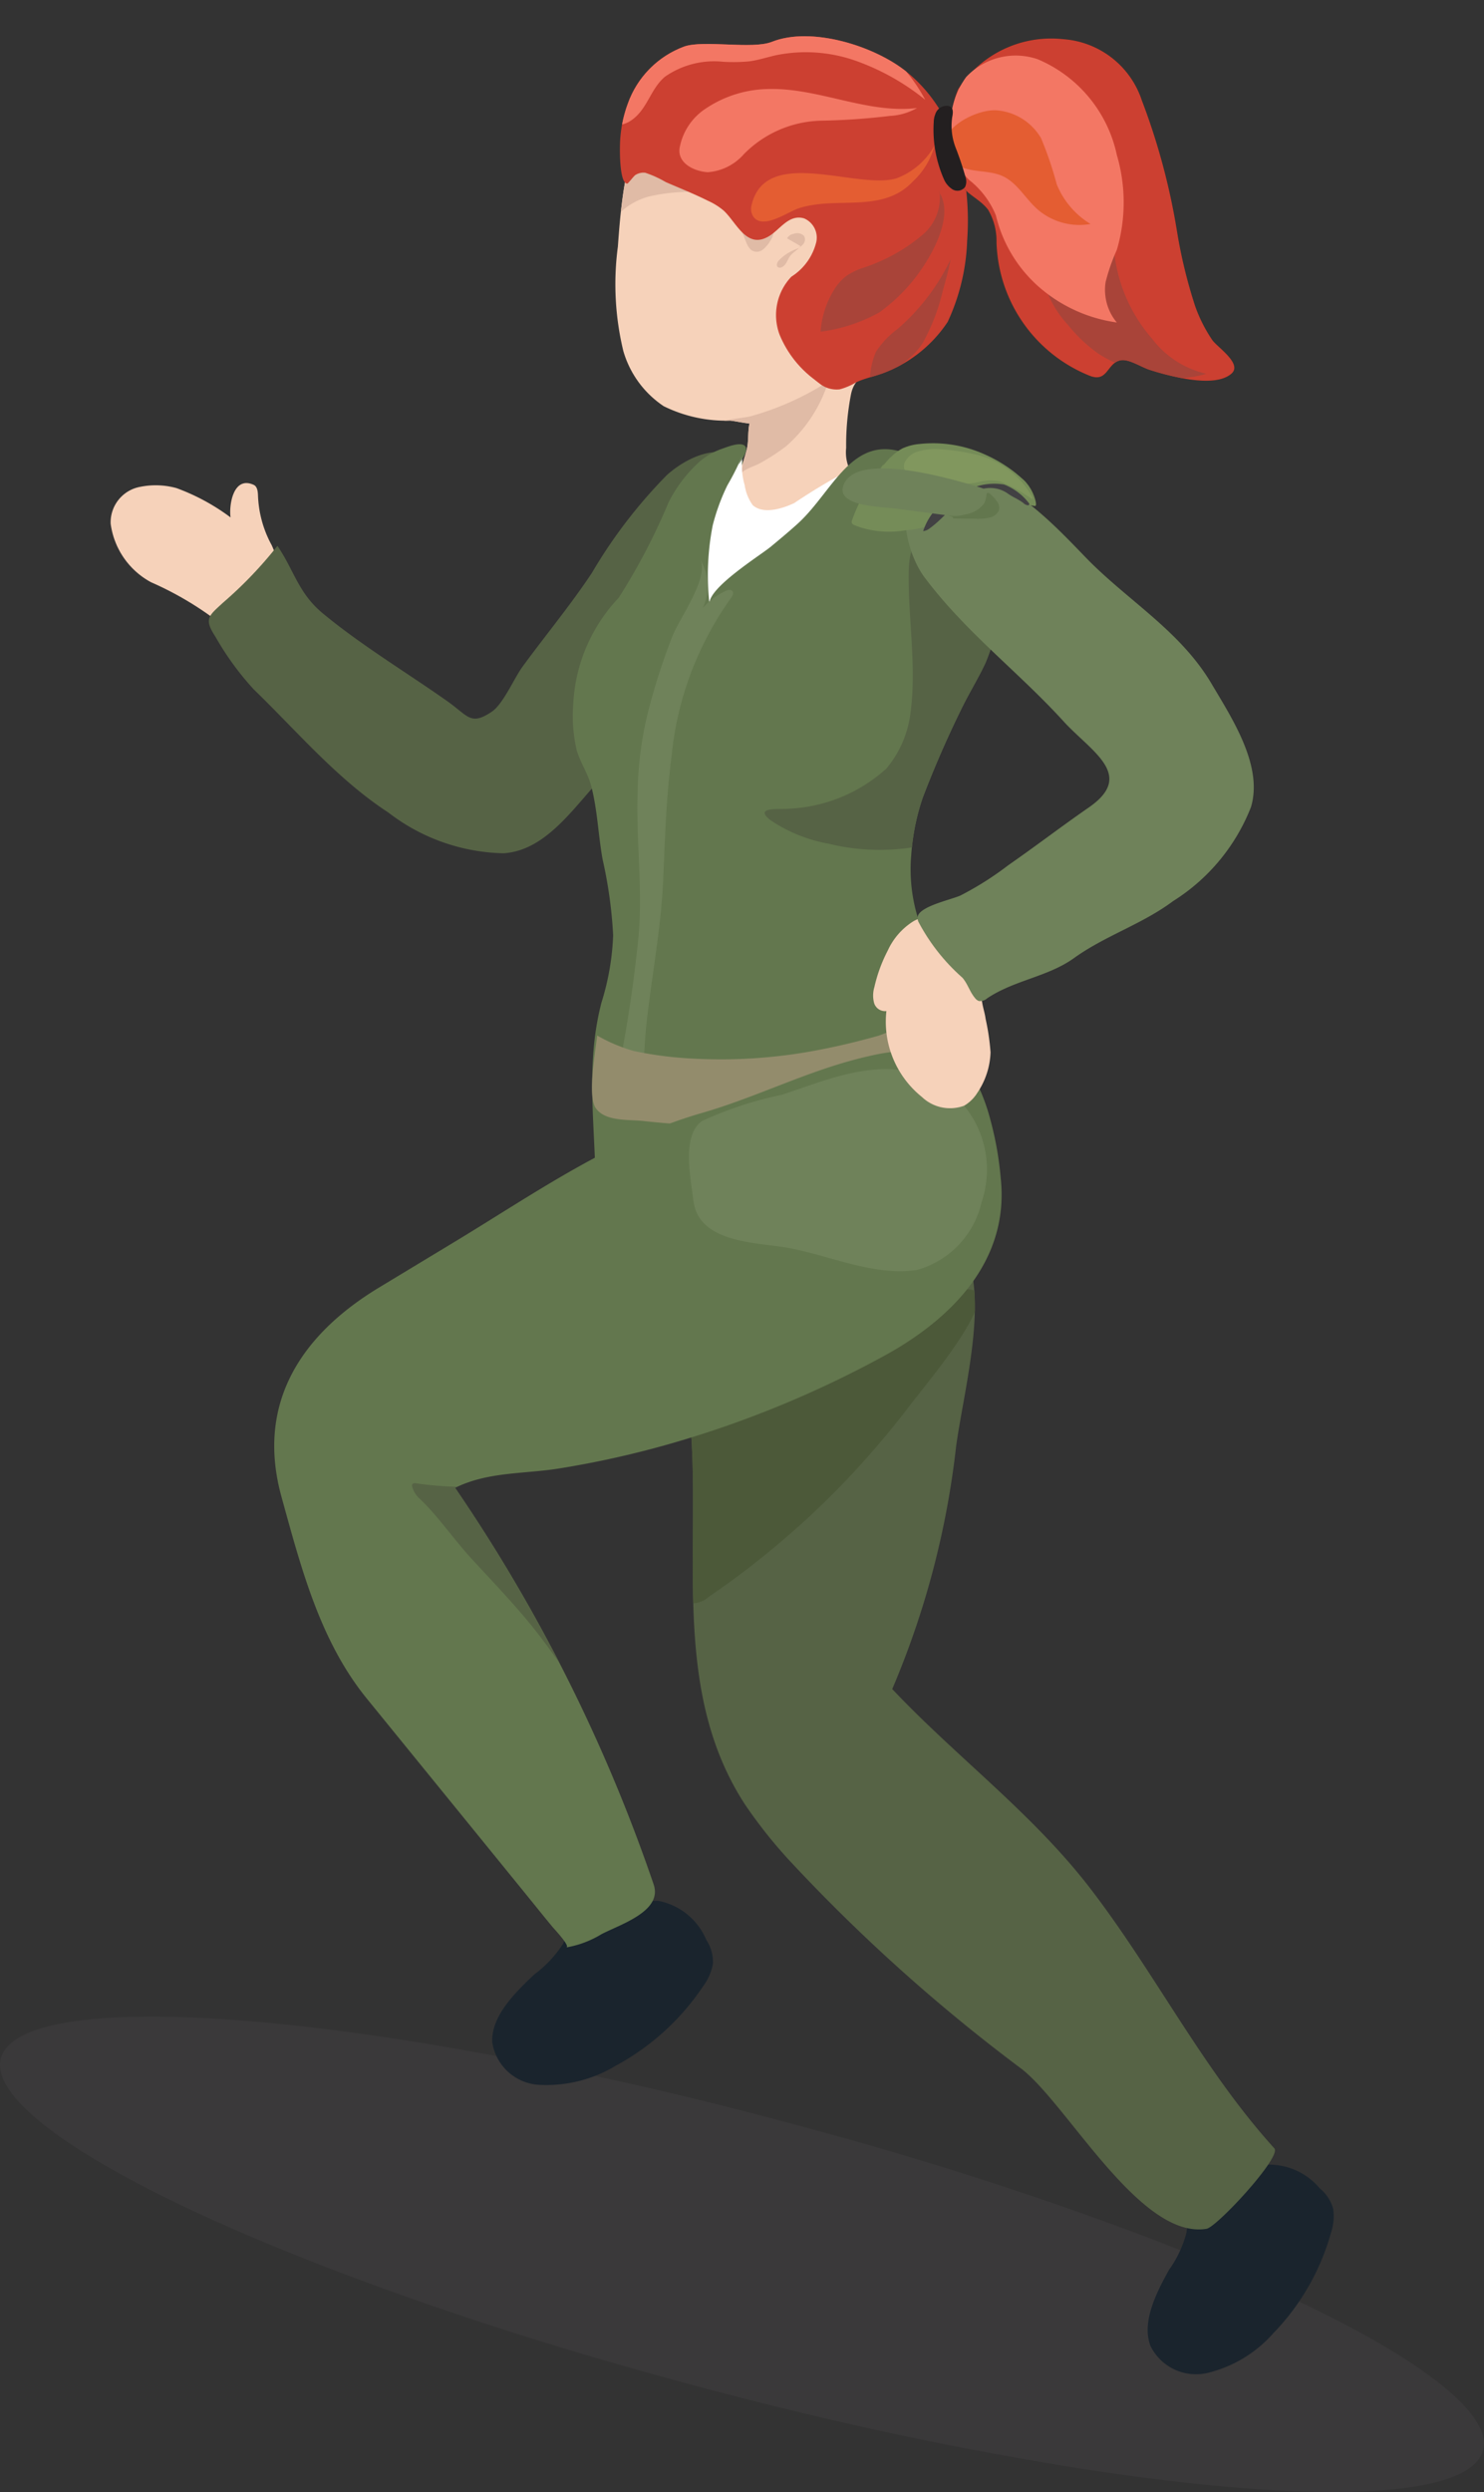 <svg id="ba7261bd-0d76-4ff5-b6a3-26fb5d35cdb2" data-name="Layer 1" xmlns="http://www.w3.org/2000/svg" xmlns:xlink="http://www.w3.org/1999/xlink" viewBox="0 0 62.788 105.384" 
preserveAspectRatio="none" ><rect x="0" y="0" width="62.788" height="105.384" fill="#333333" stroke="none"/><defs><style>.bb7099b8-98e3-45de-b0f7-224b4c7a9176{fill:none;}.faa52105-391a-4ddf-a94a-5539abe916d6{fill:#cc4031;}.a8be5df0-226a-4779-9f78-a7826b723ea7{fill:#414042;opacity:0.48;}.ac299e92-e437-4b76-baf8-5d821de9a07a{fill:#f6d2ba;}.a81104f6-4e0b-425d-a94e-9acfc237be7c{fill:#566345;}.a6e20628-5b6f-487c-be0b-6e031a0462c1{clip-path:url(#b4f620e5-6c78-4832-b609-92cd9d923eaa);}.bce89c67-5876-4c31-ae66-68ca61553b62{fill:#4c5939;}.a52f1a1f-e682-429b-ae39-c23ac398e95b{fill:#1a242d;}.b2f2bfa6-b7d0-4866-a357-1f72c12162a1{clip-path:url(#a136a037-8f22-47c1-93b2-f87e46a645de);}.aea86d77-342a-4067-9704-19a55d662368{fill:#e0bba6;}.a31de975-9e96-4a08-a659-1713f29ec318{fill:#fff;}.fef5abe2-6b71-4496-a256-8fd352d56427{fill:#63774e;}.b959c548-9523-4e29-991f-a769a3da942f{clip-path:url(#f78895a9-1280-430a-9928-d06b4b102c60);}.eeee5481-4d52-47f5-bb41-20568a29413f{fill:#6f825a;}.b5533a84-9a02-42ec-820d-25e195a150ea{fill:#938c6c;}.bce82e2e-7717-448c-9fc3-3222b6dea3f9{clip-path:url(#a606b0a6-290f-4448-85e3-53b256fbb11d);}.bdd38a6e-5392-4b31-a5ec-3adcd137c4a7{fill:#3c2415;}.b40cdd28-e1a4-447f-9a84-5bb50c76ef67{clip-path:url(#a30f19ce-3cab-43de-a2aa-b6d462926464);}.a58ebbdf-11ff-4e8b-9064-5c1371a2e724{fill:#a94439;}.b078c675-b4c7-4a90-85a0-44491bce00a5{fill:#f37764;}.bc76c887-e4c5-4621-8458-5035af05be75{fill:#e45d32;}.a0ce1d01-19f4-4705-a68b-28c4ad18c238{fill:#231f20;}.b5f38747-21f2-445c-9885-965d8d3a90fb{clip-path:url(#a19e2a14-236b-4e4e-b314-0c65d6cb0e1a);}.b081866f-6f35-4616-a29d-21df3729e131{clip-path:url(#bdbd953c-081c-44b3-b0dc-4e1201f01794);}.ebfa8979-091b-49cd-b31f-a966d06c0256{fill:#758c58;}.eba38776-ccba-4a60-8e78-8287ab6c9841{fill:#81975e;}.b4ed0877-f17e-447e-9816-7dd9fc0a1a23{fill:#424143;}</style><clipPath id="b4f620e5-6c78-4832-b609-92cd9d923eaa"><path class="bb7099b8-98e3-45de-b0f7-224b4c7a9176" d="M38.645,26.405a21.124,21.124,0,0,1-3.87-3.512c-.904-1.21-1.355-3.038.407-3.654,1.332-.466,2.774.189,4.011.868a21.771,21.771,0,0,1,4.281,2.739A39.52,39.52,0,0,1,47.164,26.535c1.107,1.312,3.024,2.675,2.985,4.57a8.243,8.243,0,0,1-2.117,4.712c-1.008,1.298-2.377,2.168-3.4,3.44-1.139,1.415-2.507,1.883-3.813,3.023-.534.466-.815,1.179-1.299,1.658.506-.553-2.684-4-3.117-4.374,1.099-.623,2.057-.71,3.007-1.681,1.484-1.518,2.768-3.308,4.131-4.937.7-.836,1.128-.893.601-1.841-.283-.508-1.333-1.058-1.789-1.453C41.111,28.577,39.935,27.425,38.645,26.405Z"/></clipPath><clipPath id="a136a037-8f22-47c1-93b2-f87e46a645de"><path class="bb7099b8-98e3-45de-b0f7-224b4c7a9176" d="M36.933,20.763A1.737,1.737,0,0,1,35.801,18.944a11.236,11.236,0,0,1,.198-2.235c.183-1.027,1.193-1.013,1.719-1.799.27-.403.589-.77.857-1.174a14.558,14.558,0,0,0,1.328-3.567,6.028,6.028,0,0,0-.109-3.204,6.289,6.289,0,0,0-1.612-3.223,6.289,6.289,0,0,0-2.442-1.377,7.978,7.978,0,0,0-5.012-.144c-3.138,1.056-4.042,3.49-4.404,6.272-.082.632-.136,1.281-.182,1.937a12.016,12.016,0,0,0,.231,4.415,4.206,4.206,0,0,0,1.706,2.331,5.93,5.93,0,0,0,2.821.611c.271.032.532.097.81.122-.081.374-.025.761-.122,1.126-.095.358-.216.716-.341,1.065a15.35,15.35,0,0,0-.559,1.52,5.069,5.069,0,0,0,.139,2.143c.211.966,1.097,1.463,1.481,2.313a16.885,16.885,0,0,0,1.051,2.347.591.591,0,0,0,.273.268.545.545,0,0,0,.353-.032,4.344,4.344,0,0,0,1.692-1.222,7.521,7.521,0,0,0,2.16-3.593c.1-.766-.331-1.151-.468-1.808-.067-.321.168-.998-.171-1.198A.973.973,0,0,0,36.933,20.763Z"/></clipPath><clipPath id="f78895a9-1280-430a-9928-d06b4b102c60"><path class="bb7099b8-98e3-45de-b0f7-224b4c7a9176" d="M26.176,25.28a7.031,7.031,0,0,0-1.923,4.499,6.419,6.419,0,0,0,.153,1.969c.158.513.472.964.612,1.505.445,1.715.116,3.392.116,5.112-0,1.928-.02,3.856-.089,5.783-.064,1.791.09,3.576.144,5.367-.012-.395,1.616-.144,1.808-.124a25.178,25.178,0,0,1,3.12.805c1.741.42,2.334-.286,3.791-.811.147-.557,3.539-.295,4.007-.299.772-.007.906-.017,1.244-.685.365-.723.67-1.484,1.003-2.222a2.282,2.282,0,0,0,.155-2.075c-.534-1.815-1.013-3.618-1.52-5.423a6.996,6.996,0,0,1-.242-2.52,9.475,9.475,0,0,1,.484-2.421q.748-1.963,1.681-3.848c.31-.626.683-1.228.977-1.86a10.379,10.379,0,0,0,.535-1.702c.523-1.809.974-3.826.04-5.318-.748-1.194-2.662-1.358-3.922-1.836-2.297-.872-3.101,1.607-4.59,2.961-.371.337-.757.657-1.142.977-.445.369-2.641,1.73-2.6,2.419a10.939,10.939,0,0,1,.137-3.313,10.042,10.042,0,0,1,1.544-3.266c.045-.066-.621-.126-.677-.118a3.084,3.084,0,0,0-.502.151,2.879,2.879,0,0,0-.873.492,5.846,5.846,0,0,0-1.36,1.767A26.478,26.478,0,0,1,26.176,25.28Z"/></clipPath><clipPath id="a606b0a6-290f-4448-85e3-53b256fbb11d"><path class="bb7099b8-98e3-45de-b0f7-224b4c7a9176" d="M36.267,46.397c-.739.532,4.58,6.268,4.807,7.201.533,2.19-.312,5.359-.619,7.549a36.455,36.455,0,0,1-2.705,10.281c2.738,2.899,5.937,5.25,8.398,8.456,2.731,3.557,4.745,7.629,7.77,10.968.323.356-2.434,3.327-2.867,3.4-2.797.473-5.871-5.233-7.823-6.757a73.405,73.405,0,0,1-9.876-8.869,20.569,20.569,0,0,1-1.81-2.285c-3.231-4.917-1.828-10.964-2.36-16.461a23.547,23.547,0,0,0-.632-3.758c-.259-.98-1.462-2.446-1.558-3.228-.274-2.229,2.236-2.376,3.885-3.013A25.418,25.418,0,0,0,36.267,46.397Z"/></clipPath><clipPath id="a30f19ce-3cab-43de-a2aa-b6d462926464"><path class="faa52105-391a-4ddf-a94a-5539abe916d6" d="M44.987,1.657a3.784,3.784,0,0,1,3.325,2.59,28.138,28.138,0,0,1,1.491,5.56,21.061,21.061,0,0,0,.767,3.148,6.33,6.33,0,0,0,.723,1.427c.208.298,1.285.998.812,1.417-.51.452-1.593.295-2.197.173a11.718,11.718,0,0,1-1.281-.336c-.318-.103-.845-.446-1.177-.405-.622.077-.559.982-1.362.653a6.281,6.281,0,0,1-3.926-5.634,2.614,2.614,0,0,0-.35-1.37c-.295-.403-.785-.603-1.102-.988.365-.155-.242-1.525-.321-1.906A3.345,3.345,0,0,1,40.541,3.771,4.679,4.679,0,0,1,44.987,1.657Z"/></clipPath><clipPath id="a19e2a14-236b-4e4e-b314-0c65d6cb0e1a"><path class="bb7099b8-98e3-45de-b0f7-224b4c7a9176" d="M34.439,16.034a4.491,4.491,0,0,1-1.459-1.892,2.358,2.358,0,0,1,.505-2.443,2.404,2.404,0,0,0,1.047-1.444A.882.882,0,0,0,34.017,9.234c-.614-.177-.981.418-1.411.709-.993.67-1.422-.509-1.982-1.032a2.799,2.799,0,0,0-.676-.423c-.58-.29-1.186-.53-1.78-.788a4.565,4.565,0,0,0-.867-.394.632.632,0,0,0-.419.096c-.067.04-.305.362-.341.362-.336-.005-.317-1.417-.309-1.668a5.331,5.331,0,0,1,.332-1.717A4.007,4.007,0,0,1,28.942,1.97c.836-.296,2.882.13,3.719-.202,1.671-.664,4.349.175,5.704,1.275,2.119,1.72,2.74,4.536,2.555,7.145a8.809,8.809,0,0,1-.824,3.425A5.636,5.636,0,0,1,37.337,15.791c-.371.134-.764.211-1.12.38a2.698,2.698,0,0,1-.691.294,1.157,1.157,0,0,1-.858-.252Q34.554,16.127,34.439,16.034Z"/></clipPath><clipPath id="bdbd953c-081c-44b3-b0dc-4e1201f01794"><path class="bb7099b8-98e3-45de-b0f7-224b4c7a9176" d="M42.339,49.809a13.818,13.818,0,0,0-.426-2.416,8.445,8.445,0,0,0-.654-1.741,7.314,7.314,0,0,0-.653-.976.342.342,0,0,0-.342-.16,5.454,5.454,0,0,1-.554.009c-.181-.02-.365-.065-.549-.084a8.156,8.156,0,0,0-2.358.213c-2.483.547-4.706,1.723-7.115,2.415-3.811,1.095-7.107,3.424-10.457,5.449l-3.193,1.93c-3.35,2.025-5.205,4.947-4.13,8.845.829,3.002,1.629,6.101,3.611,8.537L20.021,77.363l2.251,2.767c.374.46.744.923,1.123,1.379.041.049.77.824.557.846a4.218,4.218,0,0,0,1.491-.558c.779-.41,2.601-.967,2.214-2.103A69.392,69.392,0,0,0,19.255,62.919c1.391-.687,2.902-.58,4.395-.818A40.426,40.426,0,0,0,28.396,61.043a44.346,44.346,0,0,0,8.981-3.688C40.249,55.792,42.723,53.322,42.339,49.809Z"/></clipPath></defs><ellipse class="a8be5df0-226a-4779-9f78-a7826b723ea7" cx="31.394" cy="95.33" rx="5.883" ry="32.434" transform="translate(-68.794 101.318) rotate(-75.192)"/><path class="ac299e92-e437-4b76-baf8-5d821de9a07a" d="M6.39,24.622a3.306,3.306,0,0,1-1.708-2.475,1.526,1.526,0,0,1,1.27-1.563,3.314,3.314,0,0,1,1.511.056,8.975,8.975,0,0,1,2.292,1.241c-.073-.487.102-1.771.975-1.379.16.072.18.285.186.46A4.727,4.727,0,0,0,11.498,23.06a4.362,4.362,0,0,1,.053,3.477,1.086,1.086,0,0,1-.628.766c-.481.139-.909-.305-1.258-.663A13.809,13.809,0,0,0,6.39,24.622Z"/><path class="ac299e92-e437-4b76-baf8-5d821de9a07a" d="M38.553,39.956c-1.306-.341-2.302.38-3.668.781-1.084.318-2.12.912-.506,1.365-.018-.005-.884.756-1.027.838-.441.253-.96.364-1.262.807a1.432,1.432,0,0,0-.003,1.558,1.964,1.964,0,0,0,2.149.857c1.345-.371,7.251-3.536,5.641-5.473a1.751,1.751,0,0,0-.497-.389A3.461,3.461,0,0,0,38.553,39.956Z"/><path class="a81104f6-4e0b-425d-a94e-9acfc237be7c" d="M25.04,24.232a21.124,21.124,0,0,1,3.18-4.147c1.131-1.001,2.916-1.601,3.675.104.574,1.289.041,2.78-.533,4.069A21.771,21.771,0,0,1,28.985,28.75a39.518,39.518,0,0,1-3.372,3.982c-1.216,1.212-2.416,3.234-4.308,3.352a8.243,8.243,0,0,1-4.871-1.721c-2.173-1.417-3.873-3.447-5.697-5.209A12.182,12.182,0,0,1,9.12,26.935c-.503-.775-.302-.877.328-1.459a17.362,17.362,0,0,0,2.29-2.392c.712,1.043.877,1.991,1.924,2.858,1.636,1.354,3.525,2.485,5.261,3.709.891.628.983,1.05,1.884.447.483-.324.944-1.416,1.3-1.903C23.078,26.868,24.129,25.602,25.04,24.232Z"/><g class="a6e20628-5b6f-487c-be0b-6e031a0462c1"><path class="bce89c67-5876-4c31-ae66-68ca61553b62" d="M18.924,28.621a2.079,2.079,0,0,1,.108-.832,5.588,5.588,0,0,1,1.267-2.657c.932-.899,2.288-.966,3.453-1.328a5.845,5.845,0,0,1,3.891-.098,3.928,3.928,0,0,1,1.208.902A3.719,3.719,0,0,1,29.889,26.939c.028,1.072-.815,1.423-1.661,1.878A12.355,12.355,0,0,1,25.489,29.888C23.942,30.29,19.295,31.197,18.924,28.621Z"/></g><path class="a52f1a1f-e682-429b-ae39-c23ac398e95b" d="M51.628,92.733a3.54,3.54,0,0,1,1.792-1.18,2.806,2.806,0,0,1,2.415.985,1.712,1.712,0,0,1,.573.875,2.2,2.2,0,0,1-.094,1.006,9.914,9.914,0,0,1-2.438,4.248,5.399,5.399,0,0,1-2.717,1.664,2.149,2.149,0,0,1-2.483-1.123c-.375-1.0.217-2.197.789-3.225a4.75,4.75,0,0,0,.736-1.572,1.713,1.713,0,0,1,.076-.392c.092-.235.435-.374.618-.549C51.147,93.231,51.379,92.973,51.628,92.733Z"/><path class="a52f1a1f-e682-429b-ae39-c23ac398e95b" d="M25.743,80.996a3.711,3.711,0,0,1,2.112-.611,2.774,2.774,0,0,1,2.03,1.653,1.676,1.676,0,0,1,.279,1.009,2.244,2.244,0,0,1-.41.941,10.372,10.372,0,0,1-3.712,3.374,5.655,5.655,0,0,1-3.163.806,2.124,2.124,0,0,1-2.052-1.806c-.047-1.072.907-2.05,1.788-2.872a4.953,4.953,0,0,0,1.212-1.297,1.761,1.761,0,0,1,.198-.355c.164-.199.54-.232.774-.348C25.118,81.334,25.425,81.154,25.743,80.996Z"/><path class="a81104f6-4e0b-425d-a94e-9acfc237be7c" d="M36.267,46.397c-.739.532,4.58,6.268,4.807,7.201.533,2.19-.312,5.359-.619,7.549a36.455,36.455,0,0,1-2.705,10.281c2.738,2.899,5.937,5.25,8.398,8.456,2.731,3.557,4.745,7.629,7.77,10.968.323.356-2.434,3.327-2.867,3.4-2.797.473-5.871-5.233-7.823-6.757a73.405,73.405,0,0,1-9.876-8.869,20.569,20.569,0,0,1-1.81-2.285c-3.231-4.917-1.828-10.964-2.36-16.461a23.547,23.547,0,0,0-.632-3.758c-.259-.98-1.462-2.446-1.558-3.228-.274-2.229,2.236-2.376,3.885-3.013A25.418,25.418,0,0,0,36.267,46.397Z"/><path class="ac299e92-e437-4b76-baf8-5d821de9a07a" d="M36.933,20.763A1.737,1.737,0,0,1,35.801,18.944a11.236,11.236,0,0,1,.198-2.235c.183-1.027,1.193-1.013,1.719-1.799.27-.403.589-.77.857-1.174a14.558,14.558,0,0,0,1.328-3.567,6.028,6.028,0,0,0-.109-3.204,6.289,6.289,0,0,0-1.612-3.223,6.289,6.289,0,0,0-2.442-1.377,7.978,7.978,0,0,0-5.012-.144c-3.138,1.056-4.042,3.49-4.404,6.272-.082.632-.136,1.281-.182,1.937a12.016,12.016,0,0,0,.231,4.415,4.206,4.206,0,0,0,1.706,2.331,5.93,5.93,0,0,0,2.821.611c.271.032.532.097.81.122-.081.374-.025.761-.122,1.126-.095.358-.216.716-.341,1.065a15.35,15.35,0,0,0-.559,1.52,5.069,5.069,0,0,0,.139,2.143c.211.966,1.097,1.463,1.481,2.313a16.885,16.885,0,0,0,1.051,2.347.591.591,0,0,0,.273.268.545.545,0,0,0,.353-.032,4.344,4.344,0,0,0,1.692-1.222,7.521,7.521,0,0,0,2.16-3.593c.1-.766-.331-1.151-.468-1.808-.067-.321.168-.998-.171-1.198A.973.973,0,0,0,36.933,20.763Z"/><g class="b2f2bfa6-b7d0-4866-a357-1f72c12162a1"><path class="aea86d77-342a-4067-9704-19a55d662368" d="M35.049,16.129a6.023,6.023,0,0,1-1.801,2.752,8.825,8.825,0,0,1-1.138.732c-.175.098-.731.258-.788.475a6.114,6.114,0,0,0,.154-.665c-.032-.097-.333.098-.428.058a1.431,1.431,0,0,1-.574-.571c-.126-.186-.512-.651-.362-.898.156-.255,1.348-.324,1.658-.411A12.103,12.103,0,0,0,35.049,16.129Z"/><path class="aea86d77-342a-4067-9704-19a55d662368" d="M29.063,8.113c.118-.005.271-.038.286-.155A.235.235,0,0,0,29.287,7.797a2.672,2.672,0,0,0-1.252-.809,1.437,1.437,0,0,0-1.349-.01,1.366,1.366,0,0,0-.413.67,1.915,1.915,0,0,0-.109,1.411,2.887,2.887,0,0,1,1.274-.744A7.733,7.733,0,0,1,29.063,8.113Z"/></g><path class="a31de975-9e96-4a08-a659-1713f29ec318" d="M29.848,21.11a4.221,4.221,0,0,1,.828-1.251,3.077,3.077,0,0,0,.335-.356c.06-.08.447-.392.456-.44a2.807,2.807,0,0,0,.04,1.451,1.924,1.924,0,0,0,.34.848c.457.412,1.285.134,1.754-.086a26.235,26.235,0,0,1,2.675-1.576c.577-.179.527-.342.751.376.285.914-.146,2.214-.231,3.136q-.147,1.588-.319,3.174-.339,3.14-.758,6.27c-.276,2.088-.571,4.174-.872,6.258-.08.553-.709,6.2-.907,6.213a24.956,24.956,0,0,1-8.464-.888q.271-2.766.646-5.521.988-7.248,2.697-14.372A17.376,17.376,0,0,1,29.848,21.11Z"/><path class="fef5abe2-6b71-4496-a256-8fd352d56427" d="M31.249,19.655c.114-.19.503-.687.218-.833-.23-.118-.734.093-.948.167a2.879,2.879,0,0,0-.873.492,5.846,5.846,0,0,0-1.36,1.767,26.478,26.478,0,0,1-2.11,4.033,7.031,7.031,0,0,0-1.923,4.499,6.419,6.419,0,0,0,.153,1.969c.158.513.472.964.612,1.505.262,1.012.293,2.069.48,3.097a18.928,18.928,0,0,1,.444,3.203,10.781,10.781,0,0,1-.49,2.831c-.63,2.398-.337,4.696-.264,7.131-.012-.395,1.616-.144,1.808-.124a25.178,25.178,0,0,1,3.12.805c1.741.42,2.334-.286,3.791-.811.147-.557,3.539-.295,4.007-.299.772-.007.906-.017,1.244-.685.365-.723.67-1.484,1.003-2.222a2.282,2.282,0,0,0,.155-2.075c-.534-1.815-1.013-3.618-1.52-5.423a6.996,6.996,0,0,1-.242-2.52,9.475,9.475,0,0,1,.484-2.421q.748-1.963,1.681-3.848c.31-.626.683-1.228.977-1.86a10.379,10.379,0,0,0,.535-1.702c.523-1.809.974-3.826.04-5.318-.748-1.194-2.662-1.358-3.922-1.836-2.297-.872-3.101,1.607-4.59,2.961-.371.337-.757.657-1.142.977-.445.369-2.641,1.73-2.6,2.419a10.939,10.939,0,0,1,.137-3.313,8.756,8.756,0,0,1,.624-1.703,10.527,10.527,0,0,0,.767-1.603"/><g class="b959c548-9523-4e29-991f-a769a3da942f"><path class="a81104f6-4e0b-425d-a94e-9acfc237be7c" d="M38.592,29.452c-.017.255-.042.511-.078.769a4.534,4.534,0,0,1-1.018,2.288,6.605,6.605,0,0,1-4.076,1.689c-.424.047-1.536-.102-.845.47a6.403,6.403,0,0,0,2.486,1.012,9.095,9.095,0,0,0,3.542.154c1.226-.244,1.111-1.444,1.913-2.25.868-.872,1.984-1.396,2.411-2.639.372-1.08.392-2.183.67-3.268.299-1.17,1.622-2.851.851-4.117-.469-.77-2.404.083-3.205-.241-.541-.219-.81-.727-1.472-.808a1.182,1.182,0,0,0-.688.099c-.574.299-.633,1.08-.637,1.727C38.438,26.068,38.705,27.731,38.592,29.452Z"/></g><path class="eeee5481-4d52-47f5-bb41-20568a29413f" d="M27.356,43.246c-.131,1.187-.107,2.448-.328,3.615a.298.298,0,0,1-.062.154.307.307,0,0,1-.183.074,1.875,1.875,0,0,1-.787-.051.228.228,0,0,1-.147-.09.214.214,0,0,1-.002-.152,59.707,59.707,0,0,0,1.135-6.855c.254-2.173-.087-4.349.001-6.541a14.738,14.738,0,0,1,.418-3.216,26.96,26.96,0,0,1,1.063-3.315c.309-.753,1.526-2.412,1.169-3.2a2.202,2.202,0,0,1,.1,2.049,2.92,2.92,0,0,1,.965-.727c.092-.043.216-.076.284-0.0.08.088.005.225-.068.319a13.787,13.787,0,0,0-2.504,6.702c-.22,1.682-.276,3.49-.35,5.202C27.975,39.216,27.577,41.253,27.356,43.246Z"/><path class="b5533a84-9a02-42ec-820d-25e195a150ea" d="M40.458,44.053q.015.077.029.153a2.213,2.213,0,0,1,.023.883,1.696,1.696,0,0,1-.683.951,7.974,7.974,0,0,1-3.458,1.11c-1.013.172-2.038.296-3.069.371a33.063,33.063,0,0,1-6.062-.113c-.659-.073-1.629.03-2.032-.547-.363-.521-.004-2.445.059-3.07a6.99,6.99,0,0,0,1.539.652,15.543,15.543,0,0,0,2.317.313,21.727,21.727,0,0,0,5.436-.34c.879-.164,1.748-.374,2.609-.615A11.285,11.285,0,0,0,39.578,42.594a.397.397,0,0,1,.371-.064.384.384,0,0,1,.146.219A8.852,8.852,0,0,1,40.458,44.053Z"/><g class="bce82e2e-7717-448c-9fc3-3222b6dea3f9"><path class="bce89c67-5876-4c31-ae66-68ca61553b62" d="M30.422,58.699A3.363,3.363,0,0,0,28.891,59.953a3.66,3.66,0,0,0-.308,1.733q-.029,2.52.022,5.041c.008.406.076.901.453,1.054a1.058,1.058,0,0,0,.938-.258,36.442,36.442,0,0,0,8.514-8.11c.498-.658,3.285-3.943,2.83-4.721-.442-.756-3.946,1.335-4.696,1.613A60.259,60.259,0,0,0,30.422,58.699Z"/></g><path class="fef5abe2-6b71-4496-a256-8fd352d56427" d="M42.339,49.809a13.818,13.818,0,0,0-.426-2.416,8.445,8.445,0,0,0-.654-1.741,7.314,7.314,0,0,0-.653-.976.342.342,0,0,0-.342-.16,5.454,5.454,0,0,1-.554.009c-.181-.02-.365-.065-.549-.084a8.156,8.156,0,0,0-2.358.213c-2.483.547-4.706,1.723-7.115,2.415-3.811,1.095-7.107,3.424-10.457,5.449l-3.193,1.93c-3.35,2.025-5.205,4.947-4.13,8.845.829,3.002,1.629,6.101,3.611,8.537L20.021,77.363l2.251,2.767c.374.46.744.923,1.123,1.379.041.049.77.824.557.846a4.218,4.218,0,0,0,1.491-.558c.779-.41,2.601-.967,2.214-2.103A69.392,69.392,0,0,0,19.255,62.919c1.391-.687,2.902-.58,4.395-.818A40.426,40.426,0,0,0,28.396,61.043a44.346,44.346,0,0,0,8.981-3.688C40.249,55.792,42.723,53.322,42.339,49.809Z"/><path class="aea86d77-342a-4067-9704-19a55d662368" d="M31.341,9.446a.167.167,0,0,0-.052.17.559.559,0,0,0,.082.169c.153.249.196.604.417.791a.412.412,0,0,0,.516-.044,1.449,1.449,0,0,0,.372-.506c.089-.203.027-.323-.103-.496a1.266,1.266,0,0,0-.988-.49C31.463,9.043,31.374,9.33,31.341,9.446Z"/><path class="aea86d77-342a-4067-9704-19a55d662368" d="M33.302,10.079a.382.382,0,0,1,.28-.19.405.405,0,0,1,.433.084.302.302,0,0,1-.028.348.802.802,0,0,1-.301.215,1.907,1.907,0,0,0-.758.506c-.055.076-.091.194-.018.253a.158.158,0,0,0,.154.01c.188-.074.241-.287.341-.441.122-.189.33-.268.461-.459"/><path class="bb7099b8-98e3-45de-b0f7-224b4c7a9176" d="M29.244,1.696A5.354,5.354,0,0,1,31.307,1.02,7.579,7.579,0,0,1,33.851.918c.651.161,1.343.307,1.985.52a7.169,7.169,0,0,1,3.629,2.705,3.772,3.772,0,0,1,.665,1.225,16.749,16.749,0,0,1,.445,3.841,7.552,7.552,0,0,1-.499,2.34,11.25,11.25,0,0,1-1.354,3.038c-.325.464-.721.868-1.087,1.3-.566.669-.865,1.995-1.831.798a4.296,4.296,0,0,1-.496-.883c-.27-.561-.535-1.125-.859-1.658-.35-.577-.357-.775.221-1.253a2.498,2.498,0,0,0,.885-1.662.814.814,0,0,0-.087-.526c-.209-.322-.702-.296-1.055-.141-1.724.755-.576-.485-1.744-1.076-.663-.336-1.627-.325-2.345-.596a6.125,6.125,0,0,1-1.351-.738,2.434,2.434,0,0,0-1.352-.472c-.358-.033-1.112.632-1.358.389a.488.488,0,0,1-.115-.316,5.797,5.797,0,0,1,.398-1.917A6.715,6.715,0,0,1,29.244,1.696Z"/><path class="faa52105-391a-4ddf-a94a-5539abe916d6" d="M34.439,16.034a4.491,4.491,0,0,1-1.459-1.892,2.358,2.358,0,0,1,.505-2.443,2.404,2.404,0,0,0,1.047-1.444A.882.882,0,0,0,34.017,9.234c-.614-.177-.981.418-1.411.709-.993.67-1.422-.509-1.982-1.032a2.799,2.799,0,0,0-.676-.423c-.58-.29-1.186-.53-1.78-.788a4.565,4.565,0,0,0-.867-.394.632.632,0,0,0-.419.096c-.067.04-.305.362-.341.362-.336-.005-.317-1.417-.309-1.668a5.331,5.331,0,0,1,.332-1.717A4.007,4.007,0,0,1,28.942,1.97c.836-.296,2.882.13,3.719-.202,1.671-.664,4.349.175,5.704,1.275,2.119,1.72,2.74,4.536,2.555,7.145a8.809,8.809,0,0,1-.824,3.425A5.636,5.636,0,0,1,37.337,15.791c-.371.134-.764.211-1.12.38a2.698,2.698,0,0,1-.691.294,1.157,1.157,0,0,1-.858-.252Q34.554,16.127,34.439,16.034Z"/><path class="bdd38a6e-5392-4b31-a5ec-3adcd137c4a7" d="M44.987,1.657a3.784,3.784,0,0,1,3.325,2.59,28.138,28.138,0,0,1,1.491,5.56,21.061,21.061,0,0,0,.767,3.148,6.33,6.33,0,0,0,.723,1.427c.208.298,1.285.998.812,1.417-.51.452-1.593.295-2.197.173a11.718,11.718,0,0,1-1.281-.336c-.318-.103-.845-.446-1.177-.405-.622.077-.559.982-1.362.653a6.281,6.281,0,0,1-3.926-5.634,2.614,2.614,0,0,0-.35-1.37c-.295-.403-.785-.603-1.102-.988.365-.155-.242-1.525-.321-1.906A3.345,3.345,0,0,1,40.541,3.771,4.679,4.679,0,0,1,44.987,1.657Z"/><path class="faa52105-391a-4ddf-a94a-5539abe916d6" d="M44.987,1.657a3.784,3.784,0,0,1,3.325,2.59,28.138,28.138,0,0,1,1.491,5.56,21.061,21.061,0,0,0,.767,3.148,6.33,6.33,0,0,0,.723,1.427c.208.298,1.285.998.812,1.417-.51.452-1.593.295-2.197.173a11.718,11.718,0,0,1-1.281-.336c-.318-.103-.845-.446-1.177-.405-.622.077-.559.982-1.362.653a6.281,6.281,0,0,1-3.926-5.634,2.614,2.614,0,0,0-.35-1.37c-.295-.403-.785-.603-1.102-.988.365-.155-.242-1.525-.321-1.906A3.345,3.345,0,0,1,40.541,3.771,4.679,4.679,0,0,1,44.987,1.657Z"/><g class="b40cdd28-e1a4-447f-9a84-5bb50c76ef67"><path class="a58ebbdf-11ff-4e8b-9064-5c1371a2e724" d="M46.269,8.397a1.585,1.585,0,0,0-.442-.515,1.174,1.174,0,0,0-1.444.231,2.084,2.084,0,0,0-.501,1.466,10.938,10.938,0,0,0,.204,1.573,6.74,6.74,0,0,0,.237,1.234,4.389,4.389,0,0,0,.859,1.349,6.448,6.448,0,0,0,1.293,1.224,6.115,6.115,0,0,0,1.431.665,4.608,4.608,0,0,0,3.132.182,3.995,3.995,0,0,1-2.292-1.479A6.658,6.658,0,0,1,47.105,9.88a1.108,1.108,0,0,0-.357-.726A5.701,5.701,0,0,1,46.269,8.397Z"/></g><path class="b078c675-b4c7-4a90-85a0-44491bce00a5" d="M40.348,6.266a2.183,2.183,0,0,0,.656,1.344,3.66,3.66,0,0,1,1.133,1.501,5.816,5.816,0,0,0,1.795,3.001,6.35,6.35,0,0,0,3.321,1.526,2.15,2.15,0,0,1-.474-1.713,7.984,7.984,0,0,1,.473-1.354,7.098,7.098,0,0,0,.003-4.011,5.68,5.68,0,0,0-3.35-4.055A2.873,2.873,0,0,0,40.877,3.258,3.501,3.501,0,0,0,40.348,6.266Z"/><path class="bc76c887-e4c5-4621-8458-5035af05be75" d="M42.151,4.665a2.394,2.394,0,0,1,1.894,1.175,14.694,14.694,0,0,1,.664,1.949,3.495,3.495,0,0,0,1.432,1.683,2.709,2.709,0,0,1-2.281-.652c-.496-.453-.837-1.104-1.451-1.378-.649-.29-1.493-.099-2.032-.564C39.081,5.76,41.162,4.605,42.151,4.665Z"/><path class="a0ce1d01-19f4-4705-a68b-28c4ad18c238" d="M39.568,4.84a.895.895,0,0,0-.061.311,5.199,5.199,0,0,0,.424,2.414.954.954,0,0,0,.375.447.406.406,0,0,0,.527-.105.56.56,0,0,0,.021-.407,13.001,13.001,0,0,0-.419-1.251,2.543,2.543,0,0,1-.147-1.296c.047-.229.058-.467-.226-.479A.511.511,0,0,0,39.568,4.84Z"/><path class="a58ebbdf-11ff-4e8b-9064-5c1371a2e724" d="M39.753,8.104a2.075,2.075,0,0,1-.69,1.803,7.546,7.546,0,0,1-2.644,1.451,2.915,2.915,0,0,0-.62.319,2.117,2.117,0,0,0-.537.626,3.856,3.856,0,0,0-.542,1.724,6.902,6.902,0,0,0,2.494-.822,7.441,7.441,0,0,0,1.523-1.476c.715-.929,1.643-2.61,1.003-3.592"/><path class="b078c675-b4c7-4a90-85a0-44491bce00a5" d="M34.69,5.105A4.731,4.731,0,0,0,31.466,6.527a2.246,2.246,0,0,1-1.523.756c-.581-.038-1.271-.379-1.192-1.006a2.525,2.525,0,0,1,1.132-1.701,4.869,4.869,0,0,1,2.611-.811c2.127-.063,4.192,1.057,6.305.803a2.568,2.568,0,0,1-1.139.333A28.352,28.352,0,0,1,34.69,5.105Z"/><g class="b5f38747-21f2-445c-9885-965d8d3a90fb"><path class="bc76c887-e4c5-4621-8458-5035af05be75" d="M37.93,7.541c-1.651.501-5.536-1.404-6.13,1.13a.612.612,0,0,0,.064.477c.398.596,1.461-.186,1.931-.34,1.619-.528,3.55.243,4.841-1.147a3.182,3.182,0,0,0,.907-1.512A3.072,3.072,0,0,1,37.93,7.541Z"/><path class="a58ebbdf-11ff-4e8b-9064-5c1371a2e724" d="M36.827,16.478a3.146,3.146,0,0,1,.239-1.609,3.794,3.794,0,0,1,.924-.967,9.037,9.037,0,0,0,2.231-2.934c-.084.44-.204.873-.325,1.304a8.659,8.659,0,0,1-.845,2.215c-.527.864-1.535,1.215-2.146,2.01"/><path class="b078c675-b4c7-4a90-85a0-44491bce00a5" d="M26.414,1.8a6.004,6.004,0,0,1,1.549-.873,10.831,10.831,0,0,1,2.759-.866,8.714,8.714,0,0,1,4.967.989,7.055,7.055,0,0,1,3.457,3.17A9.947,9.947,0,0,0,36.19,2.565a6.336,6.336,0,0,0-3.356-.23c-.382.085-.756.212-1.145.261a7.464,7.464,0,0,1-1.097.016,3.64,3.64,0,0,0-2.457.632c-.621.524-.732,1.355-1.407,1.833a1.147,1.147,0,0,1-1.106.133c-.346-.202-.371-.835-.428-1.218C25.081,3.221,25.868,2.264,26.414,1.8Z"/></g><path class="eeee5481-4d52-47f5-bb41-20568a29413f" d="M29.388,51.035a3.388,3.388,0,0,1-.072-.418c-.118-.924-.45-2.63.388-3.211a15.427,15.427,0,0,1,3.359-1.104c2.008-.66,4.302-1.687,6.365-.643a4.271,4.271,0,0,1,2.104,5.178,3.86,3.86,0,0,1-2.731,2.864c-1.791.296-3.817-.655-5.562-.949-1.168-.197-3.309-.199-3.81-1.583C29.413,51.126,29.4,51.081,29.388,51.035Z"/><g class="b081866f-6f35-4616-a29d-21df3729e131"><path class="a81104f6-4e0b-425d-a94e-9acfc237be7c" d="M24.561,68.224a30.622,30.622,0,0,0-1.681-3.456,8.62,8.62,0,0,0-1.099-1.579c.132-.359-1.232-.344-1.354-.336a14.164,14.164,0,0,1-2.834-.126.152.152,0,0,0-.139.028.141.141,0,0,0-.009.129,1.019,1.019,0,0,0,.283.467c.8.749,1.46,1.738,2.223,2.565.812.88,1.641,1.746,2.406,2.668,1.079,1.3,1.974,2.784,3.077,4.051a.989.989,0,0,0,.274-1.055A16.069,16.069,0,0,0,24.561,68.224Z"/></g><path class="ac299e92-e437-4b76-baf8-5d821de9a07a" d="M42.569,40.64a3.462,3.462,0,0,0-.533-.718,4.178,4.178,0,0,0-1.749-.861c-.581-.223-1.006-.447-1.627-.111a2.862,2.862,0,0,0-1.098,1.246,6.381,6.381,0,0,0-.567,1.547,1.23,1.23,0,0,0-.012.672.483.483,0,0,0,.52.341A4.082,4.082,0,0,0,39.008,46.391a1.721,1.721,0,0,0,1.787.367,1.613,1.613,0,0,0,.553-.54,3.243,3.243,0,0,0,.562-1.716,9.935,9.935,0,0,0-.21-1.422c-.046-.373-.264-.854-.12-1.212C41.83,41.249,43.051,41.484,42.569,40.64Z"/><path class="eeee5481-4d52-47f5-bb41-20568a29413f" d="M45.44,40.517c-1.104.794-2.522.927-3.678,1.704a.434.434,0,0,1-.348.11.361.361,0,0,1-.16-.123c-.231-.274-.301-.591-.536-.864a8.324,8.324,0,0,1-1.855-2.353.385.385,0,0,1-.021-.279c.18-.414,1.415-.67,1.802-.846a13.299,13.299,0,0,0,2.016-1.277c1.149-.797,2.258-1.648,3.408-2.443,1.989-1.374.095-2.365-1.068-3.64-1.92-2.106-4.133-3.759-5.877-6.082-.985-1.312-1.469-4.358.84-4.513,2.347-.157,4.473,2.109,5.953,3.642,1.778,1.843,4.01,3.1,5.351,5.373.852,1.444,2.184,3.453,1.662,5.203A8.243,8.243,0,0,1,49.633,38.107C48.315,39.09,46.765,39.564,45.44,40.517Z"/><path class="ebfa8979-091b-49cd-b31f-a966d06c0256" d="M37.205,19.864a3.33,3.33,0,0,1,.468-.52,7.668,7.668,0,0,0-1.627,2.668.148.148,0,0,0,.006.128.236.236,0,0,0,.09.066,3.998,3.998,0,0,0,2.158.22,3.846,3.846,0,0,0,.875-.155,3.139,3.139,0,0,0,1.177-.863,2.608,2.608,0,0,1,1.239-.798,1.095,1.095,0,0,1,.421-.043,2.521,2.521,0,0,1,.692.216,4.971,4.971,0,0,1,.509.375,1.047,1.047,0,0,0,.575.239c.129.004-.052-.466-.067-.494a1.865,1.865,0,0,0-.385-.585c-.163-.146-.326-.289-.501-.42a5.993,5.993,0,0,0-1.192-.691,5.323,5.323,0,0,0-2.745-.431,2.234,2.234,0,0,0-.701.18,1.957,1.957,0,0,0-.463.335q-.171.156-.329.321c-.016.016-.031.04-.012.057s.046-.024.02-.02"/><path class="eba38776-ccba-4a60-8e78-8287ab6c9841" d="M40.138,20.487a3.641,3.641,0,0,1-1.443-.275.797.797,0,0,1-.424-.357.394.394,0,0,1-.001-.279.869.869,0,0,1,.57-.483,2.486,2.486,0,0,1,.871-.098,8.948,8.948,0,0,1,1.387.187,3.676,3.676,0,0,1,2.572,1.825c.015.034.027.077-.005.099a7.229,7.229,0,0,0-1.343-.748,2.062,2.062,0,0,0-.993.047A6.815,6.815,0,0,1,40.138,20.487Z"/><path class="b4ed0877-f17e-447e-9816-7dd9fc0a1a23" d="M40.291,20.983a2.608,2.608,0,0,0-1.233,1.479.553.553,0,0,0,.285-.124c.716-.52,1.166-1.292,2.065-1.607a1.291,1.291,0,0,1,1.239.146c.21.15.452.238.654.397a.296.296,0,0,0,.194.093.062.062,0,0,0,.046-.022c.021-.03-.005-.07-.03-.096a2.453,2.453,0,0,0-1.029-.759,2.511,2.511,0,0,0-1.097.061A3.996,3.996,0,0,0,40.291,20.983Z"/><path class="eeee5481-4d52-47f5-bb41-20568a29413f" d="M41.861,22.027a.542.542,0,0,0,.175.004c.138-.028.189-.155.22-.265a.866.866,0,0,0,.018-.615c-.145-.311-.583-.474-.977-.59-1.139-.335-4.956-1.446-5.583-.107-.449.958,1.508.965,2.192,1.055Z"/><path class="fef5abe2-6b71-4496-a256-8fd352d56427" d="M39.958,21.749a1.424,1.424,0,0,0,.843.013,1.242,1.242,0,0,0,.842-.477,1.16,1.16,0,0,0,.098-.378.07.07,0,0,1,.032-.057c.041-.021.096.015.13.046a1.717,1.717,0,0,1,.289.321.441.441,0,0,1,.07.371.563.563,0,0,1-.418.306,2.434,2.434,0,0,1-.606.043l-.834-.01a.147.147,0,0,1-.073-.014c-.021-.013-.027-.042-.005-.05"/></svg>